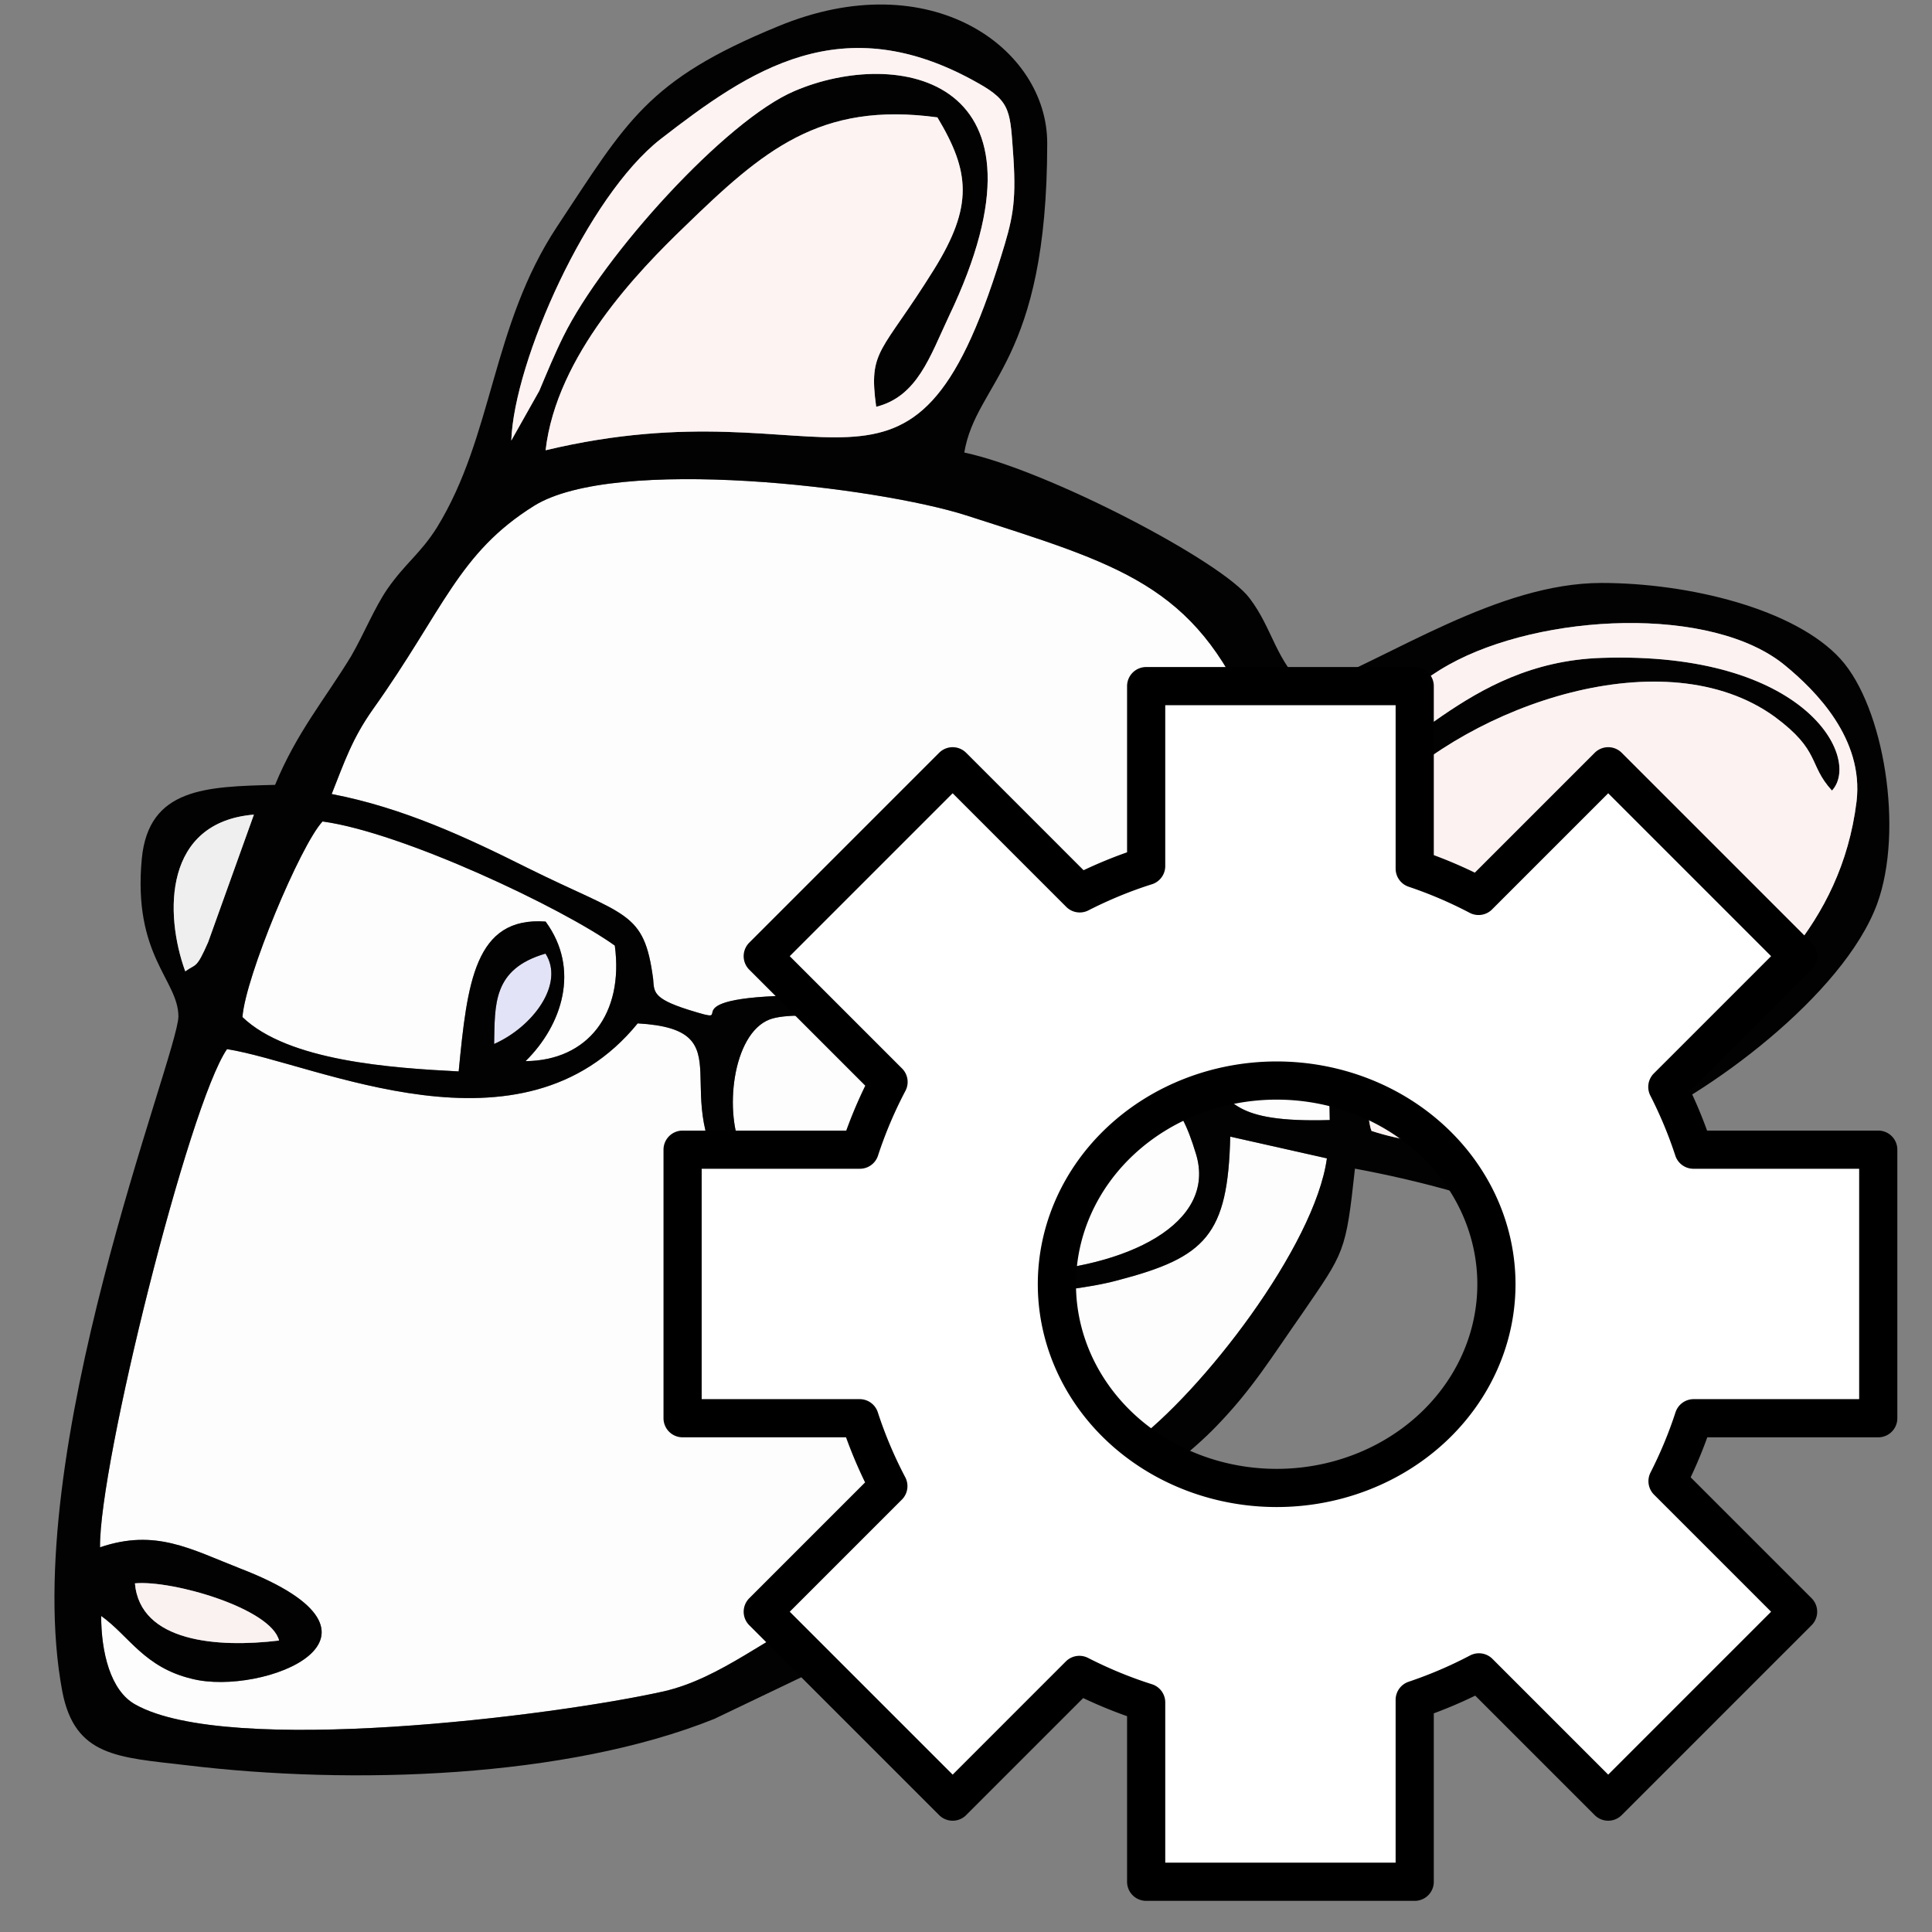 <?xml version="1.0" encoding="UTF-8" standalone="no"?>
<!-- Created with Inkscape (http://www.inkscape.org/) -->

<svg
   width="500"
   height="500"
   viewBox="0 0 500 500"
   version="1.1"
   id="svg1"
   inkscape:version="1.3.2 (091e20ef0f, 2023-11-25, custom)"
   sodipodi:docname="editorconfig.svg"
   xml:space="preserve"
   xmlns:inkscape="http://www.inkscape.org/namespaces/inkscape"
   xmlns:sodipodi="http://sodipodi.sourceforge.net/DTD/sodipodi-0.dtd"
   xmlns="http://www.w3.org/2000/svg"
   xmlns:svg="http://www.w3.org/2000/svg"><rect x="0" y="0" width="500" height="500" fill="#808080" stroke="none"/><sodipodi:namedview
     id="namedview1"
     pagecolor="#505050"
     bordercolor="#eeeeee"
     borderopacity="1"
     inkscape:showpageshadow="0"
     inkscape:pageopacity="0"
     inkscape:pagecheckerboard="0"
     inkscape:deskcolor="#505050"
     inkscape:document-units="px"
     inkscape:zoom="0.68158229"
     inkscape:cx="78.493824"
     inkscape:cy="326.44628"
     inkscape:window-width="1362"
     inkscape:window-height="744"
     inkscape:window-x="0"
     inkscape:window-y="20"
     inkscape:window-maximized="1"
     inkscape:current-layer="svg1"
     showguides="true"><sodipodi:guide
       position="250.025,350.607"
       orientation="-1,0.007"
       id="guide30"
       inkscape:locked="false" /><sodipodi:guide
       position="66.397,247.9"
       orientation="0,-1"
       id="guide53"
       inkscape:locked="false" /></sodipodi:namedview><defs
     id="defs1"><linearGradient
       id="swatch61"
       inkscape:swatch="solid"><stop
         style="stop-color:#5090d0;stop-opacity:1;"
         offset="0"
         id="stop61" /></linearGradient><linearGradient
       id="swatch30"
       inkscape:swatch="solid"><stop
         style="stop-color:#f9f9f9;stop-opacity:1;"
         offset="0"
         id="stop30" /></linearGradient><inkscape:perspective
       sodipodi:type="inkscape:persp3d"
       inkscape:vp_x="44.06818 : 315.96746 : 1"
       inkscape:vp_y="0 : 1000 : 0"
       inkscape:vp_z="480.74134 : 298.68846 : 1"
       inkscape:persp3d-origin="250 : 166.66667 : 1"
       id="perspective17" /><inkscape:perspective
       sodipodi:type="inkscape:persp3d"
       inkscape:vp_x="44.06818 : 315.96746 : 1"
       inkscape:vp_y="0 : 1000 : 0"
       inkscape:vp_z="480.74134 : 298.68846 : 1"
       inkscape:persp3d-origin="250 : 166.66667 : 1"
       id="perspective17-2" /><inkscape:perspective
       sodipodi:type="inkscape:persp3d"
       inkscape:vp_x="44.06818 : 315.96746 : 1"
       inkscape:vp_y="0 : 1000 : 0"
       inkscape:vp_z="480.74134 : 298.68846 : 1"
       inkscape:persp3d-origin="250 : 166.66667 : 1"
       id="perspective17-7" /><inkscape:perspective
       sodipodi:type="inkscape:persp3d"
       inkscape:vp_x="44.06818 : 315.96746 : 1"
       inkscape:vp_y="0 : 1000 : 0"
       inkscape:vp_z="480.74134 : 298.68846 : 1"
       inkscape:persp3d-origin="250 : 166.66667 : 1"
       id="perspective17-9" /><inkscape:perspective
       sodipodi:type="inkscape:persp3d"
       inkscape:vp_x="44.06818 : 315.96746 : 1"
       inkscape:vp_y="0 : 1000 : 0"
       inkscape:vp_z="480.74134 : 298.68846 : 1"
       inkscape:persp3d-origin="250 : 166.66667 : 1"
       id="perspective17-2-7" /><inkscape:perspective
       sodipodi:type="inkscape:persp3d"
       inkscape:vp_x="44.06818 : 315.96746 : 1"
       inkscape:vp_y="0 : 1000 : 0"
       inkscape:vp_z="480.74134 : 298.68846 : 1"
       inkscape:persp3d-origin="250 : 166.66667 : 1"
       id="perspective17-7-7" /></defs><g
     id="g11"
     transform="matrix(1.855,0,0,1.855,14.089,1.165)"><path
       d="m 61.342,145.021 c 5.405,-2.394 9.87,-8.379 7.168,-12.608 -7.403,2.155 -7.05,7.102 -7.168,12.608 z"
       fill="#e3e3f8"
       id="path1" /><path
       d="m 118.159,158.746 c 5.064,-1.277 9.926,-5.745 7.191,-10.374 -3.95,2.155 -6.482,5.107 -7.191,10.374 z"
       fill="#e3e3f8"
       id="path2" /><path
       d="m 6.521,224.819 c 0,5.027 1.277,10.454 4.788,12.369 12.927,7.262 58.253,1.596 73.654,-1.835 8.06,-1.835 14.603,-7.82 22.184,-11.092 17.077,-7.421 29.445,-13.406 43.091,-23.381 9.895,-7.262 25.615,-27.69 27.291,-39.899 l -13.486,-3.032 c -0.319,13.725 -3.431,16.837 -15.64,20.029 -8.219,2.234 -24.259,2.713 -32.637,1.277 -11.092,-1.835 -16.119,-7.661 -21.146,-14.284 -9.735,-12.927 2.155,-21.944 -13.246,-22.822 -16.199,19.87 -44.767,5.586 -57.295,3.591 -5.346,7.74 -17.875,58.013 -17.717,69.504 7.742,-2.633 12.61,0.239 19.552,2.953 24.578,9.496 3.112,17.875 -6.703,15.401 -6.703,-1.596 -8.778,-5.985 -12.688,-8.778 z"
       fill="#fdfdfd"
       id="path3" /><path
       d="m 38.68,110.149 c 9.975,1.915 18.832,6.065 27.291,10.294 13.805,6.863 16.279,5.905 17.556,15.481 0.16,1.756 -0.16,2.713 4.868,4.309 8.459,2.633 -4.868,-2.075 17.795,-1.995 13.486,0.08 44.368,5.506 54.342,11.81 4.149,2.633 3.352,5.985 17.396,5.586 -0.16,-16.518 -4.548,-41.176 -11.012,-56.337 C 159.015,80.943 148.562,78.15 127.256,71.288 114.807,67.298 78.259,62.909 66.928,69.931 56.315,76.554 54.32,84.454 44.425,98.339 c -2.873,4.07 -3.91,7.182 -5.745,11.81 z"
       fill="#fdfdfd"
       id="path4" /><path
       d="m 126.537,144.064 c 7.98,3.272 -0.399,24.418 -11.491,19.311 -3.591,-10.134 4.947,-15.88 7.262,-20.428 -4.788,-0.718 -18.433,-2.873 -22.503,-1.357 -5.267,1.995 -6.464,13.246 -3.751,18.513 12.768,25.057 69.185,19.71 63.2,0.239 -2.394,-7.9 -4.628,-9.177 -12.688,-11.89 -6.464,-2.155 -12.927,-4.389 -20.029,-4.389 z"
       fill="#fdfdfd"
       id="path5" /><path
       d="m 26.231,141.271 c 6.384,6.144 20.827,7.102 30.164,7.581 1.197,-12.369 2.234,-21.625 12.129,-20.907 4.868,6.623 2.314,14.443 -2.793,19.471 8.698,-0.08 13.725,-6.623 12.448,-16.119 -7.341,-5.267 -29.605,-15.8 -40.777,-17.316 -3.112,3.352 -10.773,21.705 -11.172,27.291 z"
       fill="#fdfdfd"
       id="path6" /><path
       d="m 11.229,220.271 c 5.267,-0.479 18.992,3.511 20.109,7.98 -8.538,1.037 -19.391,0.239 -20.109,-7.98 z m -4.708,4.548 c 3.91,2.793 5.985,7.182 12.688,8.778 9.815,2.474 31.281,-5.905 6.703,-15.401 C 18.97,215.483 14.102,212.61 6.36,215.243 6.202,203.752 18.73,153.48 24.077,145.739 c 12.528,1.995 41.096,16.279 57.295,-3.591 15.401,0.878 3.511,9.895 13.246,22.822 5.027,6.623 10.055,12.448 21.146,14.284 8.379,1.436 24.418,0.958 32.637,-1.277 12.209,-3.192 15.321,-6.304 15.64,-20.029 l 13.486,3.032 c -1.676,12.209 -17.396,32.637 -27.291,39.899 -13.645,9.975 -26.014,15.96 -43.091,23.381 -7.581,3.272 -14.124,9.257 -22.184,11.092 -15.401,3.431 -60.726,9.097 -73.654,1.835 -3.511,-1.915 -4.788,-7.341 -4.788,-12.369 z M 118.159,158.746 c 0.709,-5.267 3.241,-8.219 7.191,-10.374 2.735,4.628 -2.127,9.097 -7.191,10.374 z m 8.379,-14.683 c 7.102,0 13.566,2.234 20.029,4.389 8.06,2.713 10.294,3.99 12.688,11.89 5.985,19.471 -50.432,24.817 -63.2,-0.239 -2.713,-5.267 -1.516,-16.518 3.751,-18.513 4.07,-1.516 17.715,0.638 22.503,1.357 -2.314,4.548 -10.853,10.294 -7.262,20.428 11.092,5.107 19.471,-16.039 11.491,-19.311 z m -65.195,0.958 c 0.118,-5.506 -0.235,-10.454 7.168,-12.608 2.703,4.229 -1.763,10.214 -7.168,12.608 z M 26.231,141.271 c 0.399,-5.586 8.06,-23.939 11.172,-27.291 11.172,1.516 33.435,12.05 40.777,17.316 1.277,9.496 -3.751,16.039 -12.448,16.119 5.107,-5.027 7.661,-12.847 2.793,-19.471 -9.895,-0.718 -10.932,8.538 -12.129,20.907 -9.336,-0.479 -23.78,-1.436 -30.164,-7.581 z m -7.98,-6.384 c -2.953,-8.139 -2.953,-20.827 9.576,-21.865 l -6.384,17.795 c -1.676,3.83 -1.676,2.953 -3.192,4.07 z m 20.428,-24.737 c 1.835,-4.628 2.873,-7.74 5.745,-11.81 9.895,-13.885 11.89,-21.785 22.503,-28.408 11.331,-7.022 47.879,-2.633 60.327,1.357 21.306,6.863 31.76,9.656 39.66,28.009 6.464,15.162 10.853,39.819 11.012,56.337 -14.044,0.399 -13.246,-2.953 -17.396,-5.586 -9.975,-6.304 -40.857,-11.73 -54.342,-11.81 -22.663,-0.08 -9.336,4.628 -17.795,1.995 -5.027,-1.596 -4.708,-2.554 -4.868,-4.309 -1.277,-9.576 -3.751,-8.618 -17.556,-15.481 -8.459,-4.229 -17.316,-8.379 -27.291,-10.294 z m 141.243,-3.91 c -1.516,-5.027 1.277,-4.708 6.144,-8.139 2.793,-1.995 5.027,-4.07 8.459,-5.985 12.847,-7.182 36.787,-8.379 47.001,0.16 4.149,3.431 10.932,10.134 9.895,18.912 -2.155,17.476 -14.124,27.052 -23.939,35.031 -9.975,8.139 -26.573,16.518 -43.729,10.932 -1.436,-3.511 -0.319,-25.775 -1.995,-33.994 -1.516,-7.341 -0.718,-8.139 3.511,-12.528 12.448,-12.927 39.42,-22.343 54.741,-11.252 6.464,4.788 4.628,6.623 7.98,10.294 4.149,-4.469 -3.591,-19.471 -32.159,-18.513 -19.391,0.638 -27.77,15.8 -35.909,15.082 z M 63.736,60.834 c 0.399,-11.092 10.613,-34.074 20.827,-42.054 12.369,-9.576 25.296,-18.593 44.288,-7.82 4.708,2.633 4.469,3.99 4.947,10.533 0.399,6.304 -0.16,8.618 -1.756,13.725 -12.608,40.697 -23.141,17.316 -63.519,26.972 1.516,-13.246 13.007,-25.057 19.391,-31.201 10.932,-10.613 18.832,-17.476 35.271,-15.241 4.548,7.581 5.027,12.369 -0.479,21.226 -7.341,11.81 -9.177,11.092 -8.06,19.152 5.745,-1.436 7.501,-7.022 10.134,-12.608 16.039,-33.515 -7.262,-37.585 -21.545,-31.44 -9.576,4.07 -26.653,22.902 -32.238,34.233 -1.117,2.234 -2.314,5.107 -3.352,7.581 z m 63.2,1.676 c 1.676,-9.975 11.571,-12.448 11.571,-43.171 0,-13.246 -16.279,-25.136 -37.585,-16.279 C 82.648,10.561 79.855,16.307 70.12,30.99 60.943,44.875 61.263,60.116 53.363,72.963 c -2.314,3.671 -4.389,4.947 -6.942,8.618 -1.835,2.713 -3.192,6.144 -5.027,9.336 -3.751,6.144 -7.581,10.613 -10.613,17.955 -9.576,0.239 -17.635,0.399 -18.593,10.294 -1.277,13.566 5.107,16.917 5.107,22.024 -0.08,5.506 -22.423,61.046 -16.199,94.162 1.756,9.097 7.74,9.177 17.316,10.294 23.062,2.793 52.986,1.835 73.654,-6.464 l 37.505,-17.955 c 9.496,-5.346 25.456,-15.481 32.558,-22.902 5.027,-5.187 7.661,-9.576 11.97,-15.72 5.905,-8.618 6.065,-8.459 7.341,-20.189 7.82,1.436 22.423,4.868 27.291,9.097 -0.559,5.506 -3.272,2.873 -3.272,7.82 3.112,0.08 8.299,-3.83 9.576,-8.139 -3.272,-4.788 -6.703,-3.99 -11.411,-7.82 3.751,-2.953 10.533,-4.309 15.72,-6.464 11.172,-4.628 30.243,-18.673 34.952,-31.44 3.751,-10.294 0.958,-27.451 -5.107,-34.154 -6.384,-7.022 -21.226,-10.613 -33.356,-10.613 -14.443,0 -29.366,10.374 -41.016,14.842 -4.469,-3.91 -4.788,-8.379 -8.06,-12.688 -3.751,-5.107 -28.169,-17.875 -39.819,-20.349 z"
       fill="#020202"
       id="path7" /><path
       d="m 179.922,106.239 c 8.139,0.718 16.518,-14.443 35.909,-15.082 28.568,-0.958 36.308,14.044 32.159,18.513 -3.352,-3.671 -1.516,-5.506 -7.98,-10.294 -15.321,-11.092 -42.293,-1.676 -54.741,11.252 -4.229,4.389 -5.027,5.187 -3.511,12.528 1.676,8.219 0.559,30.483 1.995,33.994 17.157,5.586 33.755,-2.793 43.729,-10.932 9.815,-7.98 21.785,-17.556 23.939,-35.031 1.037,-8.778 -5.745,-15.481 -9.895,-18.912 -10.214,-8.538 -34.154,-7.341 -47.001,-0.16 -3.431,1.915 -5.666,3.99 -8.459,5.985 -4.868,3.431 -7.661,3.112 -6.144,8.139 z"
       fill="#fdf2f2"
       id="path8" /><path
       d="m 63.736,60.834 3.91,-6.942 c 1.037,-2.474 2.234,-5.346 3.352,-7.581 5.586,-11.331 22.663,-30.164 32.238,-34.233 14.284,-6.144 37.585,-2.075 21.545,31.44 -2.633,5.586 -4.389,11.172 -10.134,12.608 -1.117,-8.06 0.718,-7.341 8.06,-19.152 5.506,-8.858 5.027,-13.645 0.479,-21.226 -16.438,-2.234 -24.338,4.628 -35.271,15.241 -6.384,6.144 -17.875,17.955 -19.391,31.201 40.378,-9.656 50.911,13.725 63.519,-26.972 1.596,-5.107 2.155,-7.421 1.756,-13.725 -0.479,-6.543 -0.239,-7.9 -4.947,-10.533 C 109.86,0.188 96.932,9.205 84.564,18.781 74.349,26.76 64.135,49.742 63.736,60.834 Z"
       fill="#fef3f3"
       id="path9" /><path
       d="m 18.251,134.887 c 1.516,-1.117 1.516,-0.239 3.192,-4.07 l 6.384,-17.795 c -12.528,1.037 -12.528,13.725 -9.576,21.865 z"
       fill="#efefef"
       id="path10" /><path
       d="m 31.338,228.25 c -1.117,-4.469 -14.842,-8.459 -20.109,-7.98 0.718,8.219 11.571,9.017 20.109,7.98 z"
       fill="#faf1f1"
       id="path11" /></g><path
     id="path7-6"
     style="color:#000000;fill:#ffffff;fill-opacity:1;stroke:#000000;stroke-width:9.88;stroke-linejoin:round;stroke-dasharray:none;stroke-opacity:1;paint-order:markers fill stroke"
     d="m 296.625,177.567 v 46.569 c -5.957,1.881 -11.694,4.268 -17.192,7.068 l -32.892,-32.892 -49.143,49.143 32.557,32.557 c -2.943,5.59 -5.435,11.445 -7.422,17.523 h -45.879 v 69.5 h 45.827 c 1.983,6.097 4.478,11.968 7.424,17.575 l -32.505,32.505 49.143,49.143 32.792,-32.792 c 5.528,2.822 11.298,5.227 17.29,7.12 v 46.414 h 69.5 v -47.081 c 5.756,-1.935 11.311,-4.317 16.623,-7.114 l 33.452,33.452 49.143,-49.143 -33.788,-33.788 c 2.657,-5.218 4.93,-10.657 6.762,-16.29 h 47.772 v -69.5 h -47.824 c -1.835,-5.615 -4.105,-11.037 -6.76,-16.238 l 33.842,-33.842 -49.143,-49.143 -33.555,33.555 c -5.282,-2.775 -10.803,-5.141 -16.523,-7.064 v -47.237 z m 33.773,102.076 a 56.875,52.719 0 0 1 56.875,52.718 56.875,52.719 0 0 1 -56.875,52.72 56.875,52.719 0 0 1 -56.875,-52.72 56.875,52.719 0 0 1 56.875,-52.718 z" /></svg>
